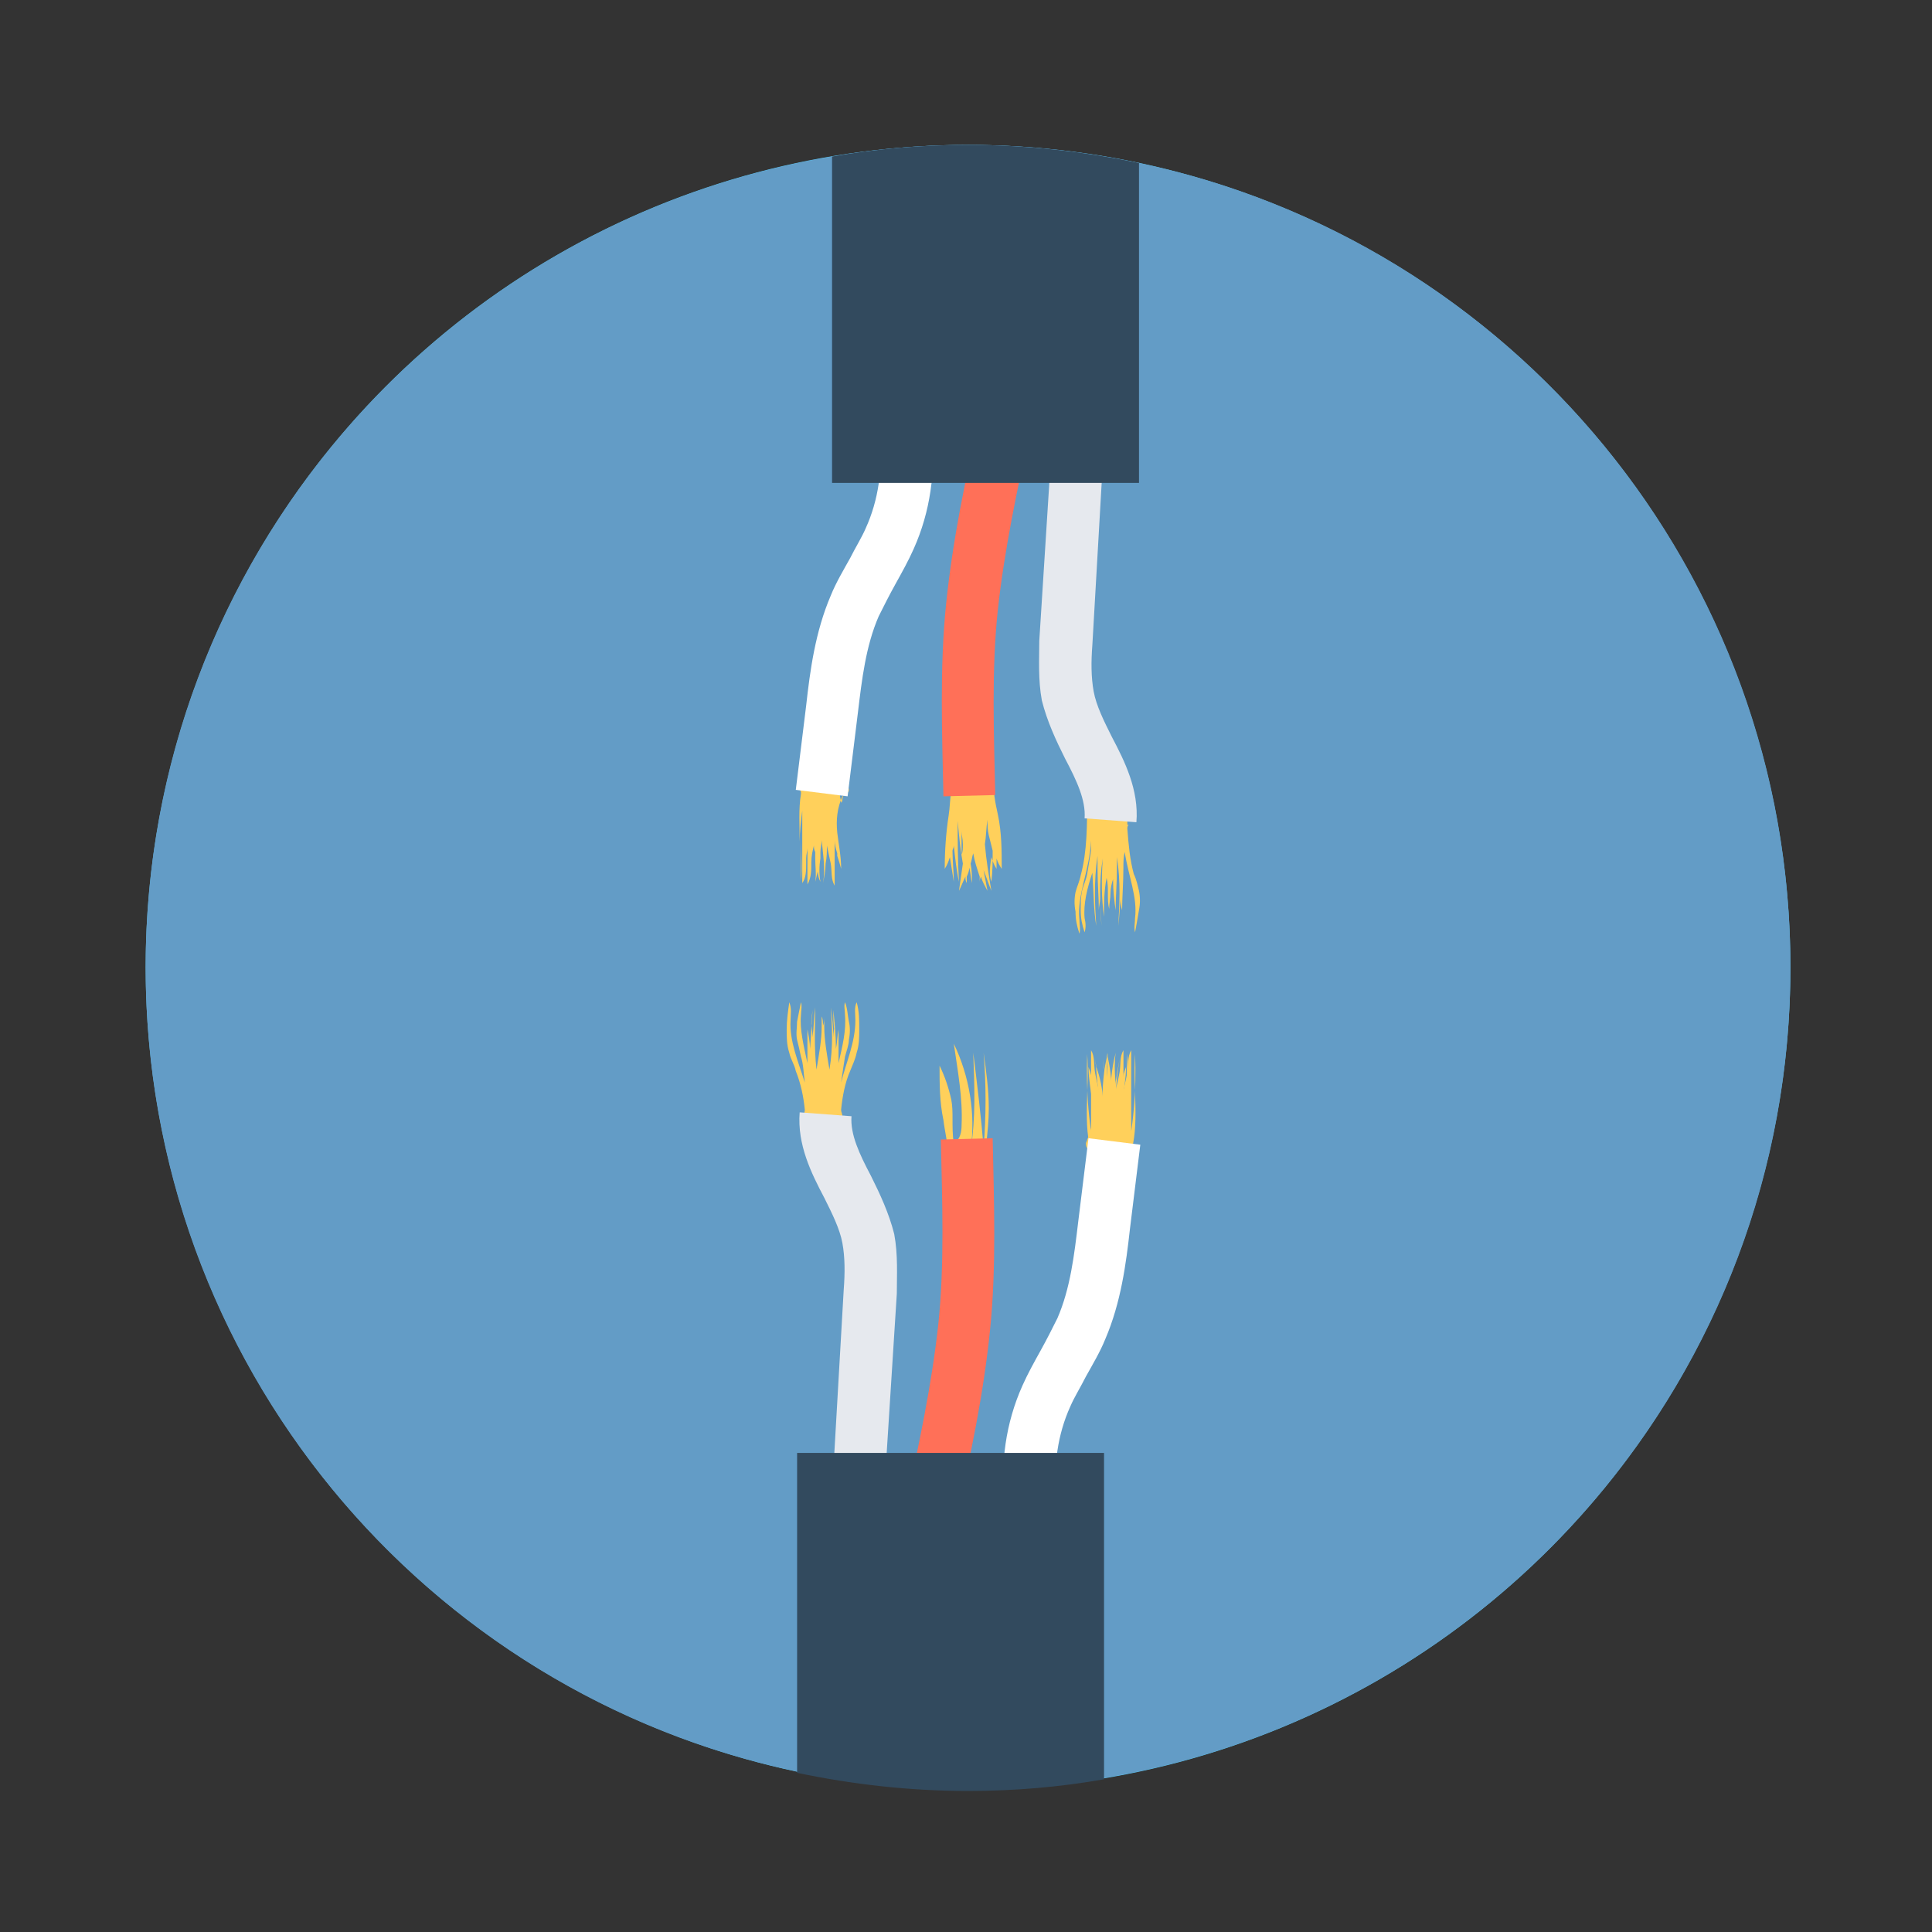 <?xml version="1.0" encoding="utf-8"?>
<!-- Generator: Adobe Illustrator 15.0.0, SVG Export Plug-In . SVG Version: 6.00 Build 0)  -->
<!DOCTYPE svg PUBLIC "-//W3C//DTD SVG 1.1//EN" "http://www.w3.org/Graphics/SVG/1.1/DTD/svg11.dtd">
<svg version="1.1" id="Layer_1" xmlns="http://www.w3.org/2000/svg" xmlns:xlink="http://www.w3.org/1999/xlink" x="0px" y="0px"
	 width="240px" height="240px" viewBox="0 0 240 240" enable-background="new 0 0 240 240" xml:space="preserve">
<rect x="0" y="0" width="240" height="240" fill="#333333" stroke="none"/>
<g>
	<circle fill="#54C0EB" cx="120.253" cy="120.159" r="102.159"/>
	<path fill="#639CC6" d="M222.413,120.16c0,50.676-36.842,92.666-85.268,100.709c-5.471,0.966-11.1,1.448-16.893,1.448
		c-7.239,0-14.319-0.803-21.235-2.251c-46.173-9.653-80.923-50.677-80.923-99.906c0-50.678,36.842-92.667,85.267-100.712
		c5.47-0.966,11.101-1.449,16.893-1.449c7.241,0,14.32,0.804,21.237,2.252C187.661,29.905,222.413,70.93,222.413,120.16z"/>
</g>
<g>
	<path fill="#FFD05B" d="M106.418,124.503c-0.322,0.645-0.161,1.448-0.161,2.252c0,2.735-1.126,5.148-1.769,7.723
		c0.16-1.125,0.321-2.251,0.482-3.217c0.161-0.644,0.482-1.449,0.482-2.092c0.161-0.805,0.161-1.609,0-2.253
		c-0.162-0.803-0.162-1.608-0.482-2.413c-0.161,0.482,0,0.965,0,1.61c0.161,1.93-0.322,3.86-0.804,5.951c0-1.449,0-2.735,0-4.183
		c-0.161,0.805-0.161,1.608-0.322,2.413c0-1.608-0.161-3.218-0.323-4.827c0,0.966,0,1.932,0.162,2.896c0-0.482,0-0.965,0-1.449
		c0,0.644-0.162,1.288-0.162,1.933c0-1.288-0.161-2.575-0.322-3.7c0.161,2.252,0.322,4.825-0.161,7.721
		c-0.322-1.931-0.644-3.699-0.644-5.309c0-0.16,0-0.321,0-0.482v0.161c0-0.322,0-0.642,0-0.966c0,0.324,0,0.805-0.162,1.127
		c0-0.322,0-0.803-0.161-1.127c0,0.324,0,0.644,0,0.966v-0.161c0,0.161,0,0.322,0,0.482c0,1.609-0.322,3.378-0.644,5.309
		c-0.323-2.896-0.161-5.469-0.161-7.721c-0.162,1.125-0.162,2.412-0.322,3.7c0-0.645-0.161-1.288-0.161-1.933
		c0,0.483,0,0.965,0,1.449c0-0.965,0-1.931,0.161-2.896c-0.161,1.609-0.161,3.219-0.322,4.827c0-0.805-0.161-1.608-0.322-2.413
		c0,1.447,0,2.733,0,4.183c-0.482-2.253-0.965-4.183-0.804-5.951c0-0.482,0.161-1.127,0-1.61c-0.161,0.805-0.321,1.61-0.482,2.413
		c0,0.805-0.161,1.448,0,2.253c0.161,0.643,0.322,1.287,0.482,2.092c0.322,0.966,0.322,2.092,0.482,3.217
		c-0.804-2.574-1.93-5.148-1.77-7.723c0-0.804,0.161-1.447-0.16-2.252c-0.161,1.126-0.322,2.252-0.322,3.379
		c0,0.966,0,1.93,0.322,2.895c0.16,0.805,0.643,1.45,0.804,2.253c0.644,1.609,0.965,3.218,1.126,4.827
		c0,0.322-0.161,0.642-0.161,0.805c0.161,0,0.161,0.159,0.322,0.159c0,0.965,0.161,1.931,0.161,2.896
		c0.804-0.161,1.287-0.644,1.93-1.127c0.644,0.483,1.127,0.966,1.932,1.127c0-0.966,0.162-1.932,0.162-2.896
		c0.161,0,0.161-0.159,0.321-0.159c0-0.322-0.16-0.482-0.16-0.805c0.16-1.609,0.482-3.379,1.126-4.827
		c0.321-0.803,0.643-1.448,0.804-2.253c0.323-0.965,0.323-1.929,0.323-2.895C106.74,126.755,106.74,125.629,106.418,124.503z
		 M102.396,135.282C102.396,135.121,102.396,135.121,102.396,135.282c0-0.161,0-0.323,0-0.644
		C102.396,134.799,102.396,134.959,102.396,135.282C102.396,135.121,102.396,135.121,102.396,135.282z"/>
	<path fill="#FFD05B" d="M121.219,145.258c-1.126-0.482-2.252-1.128-3.54-1.61c0.161-1.448-0.322-3.058-0.482-4.504
		c-0.482-2.255-0.482-4.506-0.482-6.759c0.643,1.288,1.126,2.735,1.449,4.185c0.161,0.804,0.161,1.609,0.161,2.412
		c0,0.965,0,2.092,0.161,3.056c0.804-0.481,0.965-1.449,0.965-2.252c0.161-3.379-0.482-6.756-0.965-10.135
		c1.93,4.022,2.735,8.687,2.091,13.191c0.644-4.021,0.482-8.044,0.323-12.065c0.482,3.861,0.965,7.883,1.287,11.744
		c0.322-3.861,0.322-7.883,0-11.744c0.322,2.253,0.644,4.665,0.644,6.918c0,1.449-0.161,3.057-0.321,4.505
		c0,0.804-0.162,1.448-0.162,2.252c0,0.482-0.16,0.966-0.644,0.966C121.541,145.418,121.381,145.258,121.219,145.258z"/>
	<path fill="#FFD05B" d="M141.008,130.938c-0.323,4.345,0.642,8.688-0.644,12.71c-0.161,0.644-0.644,1.448-1.287,1.61
		c-0.643,0.16-1.125-0.323-1.607-0.806c-0.324-0.482-0.646-0.966-1.129-1.448c-0.32-0.321-0.481-0.482-0.481-0.966
		c0-0.159,0.161-0.319,0.161-0.482c0.643-1.286,0.804-2.895,0.643-4.504c-0.159-1.448-0.481-3.056-0.481-4.505
		c0.964,2.574,1.125,5.632,0.481,8.365c-0.159,0.644-0.481,1.287-0.322,1.931c0.646-0.805,0.805-1.77,0.966-2.733
		c0.322-2.896,0.163-5.632-0.32-8.526c0.803,4.021,1.125,8.044,0.803,12.226c0.322-4.344-0.319-8.849,0.805-13.03
		c-0.643,4.505,1.609,9.17,0.322,13.513c-0.322-2.735-0.161-5.469,0.482-8.044c0.161-0.964,0.482-2.09,0.644-3.055
		c0.16-0.966,0-1.932,0.482-2.736c0,2.736,0,5.309,0,8.044c0,0.805,0,1.448,0,2.253c0,0.644-0.161,1.286-0.322,1.77
		c-0.16,0.645-0.321,1.449-0.481,2.092C140.846,140.109,141.168,135.441,141.008,130.938z"/>
	<path fill="#FFD05B" d="M140.042,130.938c-0.321,4.345,0.643,8.688-0.644,12.71c-0.161,0.644-0.643,1.448-1.286,1.61
		c-0.643,0.16-1.126-0.323-1.608-0.806c-0.483-0.482-0.645-0.966-1.126-1.448c-0.323-0.321-0.483-0.482-0.483-0.966
		c0-0.159,0.16-0.319,0.16-0.482c0.644-1.286,0.805-2.895,0.644-4.504c-0.161-1.448-0.482-3.056-0.482-4.505
		c0.966,2.574,1.125,5.632,0.482,8.365c-0.161,0.644-0.482,1.287-0.32,1.931c0.643-0.805,0.804-1.77,0.963-2.733
		c0.322-2.896,0.163-5.632-0.32-8.526c0.804,4.021,1.125,8.044,0.804,12.226c0.321-4.344-0.32-8.849,0.805-13.03
		c-0.643,4.505,1.608,9.17,0.322,13.513c-0.322-2.735-0.162-5.469,0.482-8.044c0.16-0.964,0.482-2.09,0.644-3.055
		c0.16-0.966,0-1.932,0.482-2.736c0,2.736,0,5.309,0,8.044c0,0.805,0,1.448,0,2.253c0,0.644-0.161,1.286-0.322,1.77
		c-0.16,0.645-0.321,1.449-0.482,2.092C139.881,140.109,140.364,135.441,140.042,130.938z"/>
	<path fill="#FFD05B" d="M135.054,130.938c0.323,4.345-0.642,8.688,0.644,12.71c0.161,0.644,0.644,1.448,1.287,1.61
		c0.644,0.16,1.126-0.323,1.609-0.806c0.322-0.482,0.644-0.966,1.127-1.448c0.32-0.321,0.481-0.482,0.481-0.966
		c0-0.159-0.161-0.319-0.161-0.482c-0.643-1.286-0.804-2.895-0.643-4.504c0.161-1.448,0.482-3.056,0.482-4.505
		c-0.965,2.574-1.126,5.632-0.482,8.365c0.161,0.644,0.482,1.287,0.322,1.931c-0.644-0.805-0.805-1.77-0.966-2.733
		c-0.321-2.896-0.161-5.632,0.322-8.526c-0.805,4.021-1.126,8.044-0.805,12.226c-0.321-4.344,0.321-8.849-0.803-13.03
		c0.642,4.505-1.611,9.17-0.324,13.513c0.324-2.735,0.161-5.469-0.482-8.044c-0.159-0.964-0.481-2.09-0.643-3.055
		c-0.161-0.966,0-1.932-0.483-2.736c0,2.736,0,5.309,0,8.044c0,0.805,0,1.448,0,2.253c0,0.644,0.161,1.286,0.322,1.77
		c0.161,0.645,0.322,1.449,0.481,2.092C135.215,140.109,134.895,135.441,135.054,130.938z"/>
</g>
<path fill="#FFFFFF" d="M124.759,186.763c-0.482-4.986,0.161-9.975,2.253-14.639c0.642-1.449,1.448-2.896,2.251-4.345
	c0.805-1.448,1.448-2.735,2.092-4.023c1.61-3.7,2.093-7.883,2.575-11.905l1.286-10.456l6.436,0.804l-1.286,10.457
	c-0.482,4.344-1.126,9.172-3.057,13.676c-0.644,1.608-1.61,3.214-2.414,4.664c-0.644,1.287-1.447,2.573-1.93,3.699
	c-1.61,3.54-2.092,7.402-1.771,11.263L124.759,186.763z"/>
<path fill="#FF7058" d="M118.806,188.372l-6.275-1.448c1.609-7.4,3.218-14.961,4.022-22.363c0.804-7.561,0.484-15.443,0.322-23.005
	l6.437-0.161c0.16,7.723,0.482,15.927-0.322,23.81C122.185,173.088,120.575,180.971,118.806,188.372z"/>
<path fill="#E6E9EE" d="M109.635,188.533l-6.435-0.322l1.609-27.992c0.161-2.093,0.161-4.021-0.162-5.792
	c-0.321-1.77-1.287-3.699-2.251-5.63c-1.609-3.056-3.378-6.597-3.057-10.618l6.435,0.482c-0.16,2.251,0.967,4.665,2.414,7.4
	c1.126,2.253,2.251,4.666,2.896,7.24c0.482,2.574,0.322,5.148,0.322,7.4L109.635,188.533z"/>
<path fill="#324A5E" d="M137.146,180.488v40.543c-5.469,0.965-11.099,1.449-16.892,1.449c-7.239,0-14.319-0.805-21.235-2.253
	v-39.739H137.146L137.146,180.488z"/>
<g>
	<path fill="#FFD05B" d="M141.49,110.667c-0.162-0.644-0.322-1.448-0.645-2.091c-0.481-1.77-0.643-3.54-0.804-5.631
		c0-0.162,0-0.323,0.161-0.482c0,0,0,0-0.161,0c0-1.126,0-2.413,0-3.7c-0.805,0.161-1.448,0.965-2.091,1.609
		c-0.645-0.804-1.127-1.448-1.932-1.609c0,0.161,0,0.322,0,0.482c-0.322-0.161-0.643-0.482-0.966-0.482c0,3.7,0,7.079-0.803,9.974
		c-0.161,0.805-0.482,1.449-0.643,2.091c-0.161,0.804-0.161,1.609,0,2.413c0,0.965,0.16,1.771,0.481,2.736
		c0.161-0.483,0-1.126,0-1.771c-0.321-3.057,1.287-6.113,1.447-9.813c0,0.483,0,0.804,0,1.287c-0.159,0.965-0.321,1.93-0.482,2.896
		c-0.16,0.804-0.481,1.448-0.641,2.091c-0.163,0.805-0.163,1.609-0.163,2.414c0,0.965,0.163,1.77,0.483,2.735
		c0.16-0.482,0.16-1.126,0-1.771c-0.161-1.769,0.32-3.7,0.964-5.63c0.161,2.413,0.161,4.666,0.483,6.597
		c-0.161-2.574-0.322-5.47,0.159-8.688c0,0.482,0,0.965,0,1.448c0,1.931,0.163,3.7,0.163,5.309c0-0.482,0.159-0.965,0.159-1.449
		c0,1.127,0.161,2.253,0.161,3.379c-0.161-2.575-0.32-5.31,0.162-8.367c-0.162,2.575-0.162,4.986,0.159,7.239
		c0-1.609,0-3.218,0.324-4.827c0.159,0.644,0.159,1.287,0.159,1.931c0,0.643,0,1.287,0.16,1.93c0,0.322,0,0.644,0,0.804
		c0-0.16,0-0.321,0-0.482c0,0.161,0,0.322,0,0.482c0-0.321,0-0.643,0-0.804c0-0.643,0.162-1.287,0.162-1.93
		c0-0.644,0.16-1.287,0.321-1.77c0,1.448,0.161,2.735,0.321,3.861c0-1.609,0.161-3.378,0.161-5.309c0-0.322,0-0.804,0-1.126v-0.161
		c0.482,3.058,0.322,5.953,0.161,8.528c0.161-1.126,0.161-2.252,0.321-3.379c0,0.484,0,0.966,0.161,1.449
		c0-1.609,0.161-3.378,0.161-5.309c0-0.644,0-1.287,0.161-1.93c0.481,3.057,1.606,5.63,1.286,8.204c0,0.644-0.162,1.126,0,1.771
		c0.158-0.804,0.32-1.771,0.481-2.735C141.649,112.276,141.649,111.471,141.49,110.667z"/>
	<path fill="#FFD05B" d="M123.15,106.484c0.161,0.483,0.321,0.965,0.644,1.448c0-0.482,0-0.804,0-1.287
		c0.161,0.482,0.322,0.804,0.644,1.287c0-2.252,0-4.504-0.482-6.757c-0.322-1.448-0.644-3.057-0.483-4.505
		c-0.16,0-0.321-0.161-0.482-0.161c0-0.161,0-0.322,0-0.483c0-0.482-0.161-0.965-0.645-0.965c-0.16,0-0.321,0-0.482,0.161
		c-0.321,0.161-0.644,0.322-0.965,0.483c-0.323-0.161-0.645-0.322-0.967-0.483c-0.161,0-0.321-0.161-0.482-0.161
		c0,0-0.161,0-0.161,0.161c-0.161,0-0.322-0.161-0.322-0.161c-0.483,0-0.643,0.644-0.643,0.965c0,0.805-0.161,1.448-0.161,2.252
		c-0.162,0.964-0.162,2.091-0.323,3.056c-0.322,2.092-0.483,4.344-0.483,6.596c0.322-0.482,0.483-0.965,0.644-1.448
		c0.162,0.965,0.322,2.091,0.482,3.058c0-1.288-0.16-2.575-0.16-3.862c0-0.161,0.16-0.322,0.16-0.644
		c0.161,1.449,0.323,3.058,0.644,4.505c-0.161-2.575-0.161-5.148-0.161-7.562c0.161,1.77,0.322,3.54,0.644,5.31
		c-0.161,1.126-0.322,2.252-0.483,3.378c0.322-0.644,0.483-1.125,0.804-1.77c0,0.322,0,0.483,0.161,0.805c0-0.323,0-0.644,0-0.805
		c0.161-0.321,0.322-0.804,0.322-1.125c0.161,0.644,0.161,1.287,0.322,1.931c0-0.805,0-1.609-0.161-2.413
		c0.161-0.483,0.161-0.805,0.323-1.287c0.16,0.965,0.482,1.93,0.804,2.896c0,0.322,0,0.644,0,0.805c0-0.323,0-0.483,0.161-0.805
		c0.161,0.644,0.482,1.126,0.805,1.77c-0.161-0.803-0.323-1.77-0.484-2.573c0.323,0.804,0.645,1.771,0.967,2.573
		c-0.322-1.93-0.644-3.86-0.806-5.791c0.162-0.966,0.162-2.092,0.323-3.057c0,0.644,0,1.287,0.16,1.931
		c0.161,0.643,0.322,1.287,0.483,1.93c0,1.287,0,2.574-0.161,3.862C122.828,108.576,122.989,107.61,123.15,106.484z
		 M119.449,106.163c0-0.965,0-1.931,0-2.896c0,0.482,0.161,0.965,0.161,1.609C119.61,105.358,119.61,105.841,119.449,106.163z"/>
	<path fill="#FFD05B" d="M99.5,109.379c0.161-1.608,0-3.217,0-4.826C99.5,106.163,99.5,107.771,99.5,109.379z"/>
	<path fill="#FFD05B" d="M105.453,98.119c0-0.322-0.323-0.644-0.482-0.965c-0.482-0.483-0.644-0.965-1.126-1.448
		c-0.323-0.322-0.804-0.644-1.287-0.804l0,0h-0.161h-0.163l0,0c-0.161,0-0.161,0-0.322,0c-0.161,0-0.321-0.161-0.643,0
		c-0.322,0-0.643,0.321-0.804,0.643l0,0l0,0c-0.161,0.322-0.322,0.644-0.483,0.965c0,0.161-0.161,0.322-0.161,0.482l0,0
		c-0.322,0.322-0.482,0.482-0.482,0.965c0,0.162,0.161,0.323,0.161,0.483v0.161c-0.321,1.931-0.161,4.022-0.161,5.952
		c0-1.287,0.161-2.574,0.321-3.861c0,0.322,0,0.643,0,0.965c0,2.736,0,5.31,0,8.045c0.483-0.644,0.483-1.609,0.483-2.413
		c0,0.804,0,1.448,0,2.252c0-0.965,0-1.932,0-2.896c0-0.482,0.161-0.965,0.161-1.287c0,1.449,0,3.058,0,4.505
		c0.482-0.805,0.482-1.771,0.482-2.736c0-0.804,0.161-1.449,0.322-2.092c0,0.322,0,0.483,0.162,0.805c0,0.322,0,0.643,0,0.804
		c0,0.965,0.161,1.93,0,2.896c0.161-0.483,0.161-0.804,0.322-1.288c0,0.484,0.161,0.966,0.322,1.288
		c-0.161-0.965-0.161-1.932,0-2.896c0-0.322,0-0.644,0-0.804c0-0.483,0.161-0.965,0.161-1.448c0.161,1.77,0.482,3.539,0.161,5.309
		c0.162-0.805,0.323-1.609,0.323-2.413c0.161,0.482,0.161,1.126,0.322,1.608c-0.161-0.482-0.161-1.125-0.322-1.608
		c0.161-0.805,0.161-1.449,0.161-2.253c0.161,0.804,0.322,1.448,0.482,2.253c0.161,0.964,0,1.93,0.482,2.734c0-1.93,0-3.7,0-5.631
		c0,0.483,0.161,1.126,0.322,1.608c0,1.287,0,2.413,0,3.701c0-1.126,0-2.252,0-3.379c0.161,0.482,0.323,0.965,0.484,1.608
		c0-1.608-0.323-3.057-0.484-4.504c-0.161-1.609,0-3.058,0.643-4.504C105.453,98.44,105.453,98.28,105.453,98.119z M104.327,100.693
		c0,0.161,0,0.161,0,0.322v0.162C104.327,101.014,104.327,100.854,104.327,100.693z M104.647,99.244c0,0.162,0,0.323-0.161,0.483
		c0-0.322-0.161-0.644-0.161-1.126v-0.161c0-0.161,0.161-0.322,0.161-0.483c0-0.161,0-0.161,0-0.322
		c0.161-0.161,0.161-0.323,0.322-0.482C104.97,97.957,104.81,98.602,104.647,99.244z"/>
</g>
<path fill="#FFFFFF" d="M115.75,53.555c0.482,4.987-0.162,9.975-2.253,14.639c-0.643,1.449-1.447,2.896-2.252,4.344
	c-0.804,1.448-1.448,2.735-2.091,4.022c-1.609,3.7-2.091,7.884-2.575,11.905l-1.287,10.458l-6.436-0.804l1.287-10.458
	c0.483-4.344,1.126-9.17,3.057-13.674c0.644-1.609,1.609-3.218,2.413-4.666c0.643-1.287,1.448-2.574,1.93-3.7
	c1.609-3.54,2.091-7.4,1.77-11.262L115.75,53.555z"/>
<path fill="#FF7058" d="M121.702,51.946l6.274,1.449c-1.61,7.4-3.218,14.961-4.021,22.363c-0.805,7.561-0.483,15.443-0.322,23.005
	l-6.437,0.161c-0.161-7.723-0.482-15.927,0.323-23.81C118.324,67.23,119.932,59.346,121.702,51.946z"/>
<path fill="#E6E9EE" d="M130.872,51.785l6.435,0.322l-1.609,27.994c-0.161,2.091-0.161,4.022,0.161,5.791
	c0.322,1.77,1.287,3.701,2.253,5.631c1.609,3.057,3.379,6.596,3.057,10.618l-6.436-0.483c0.16-2.251-0.966-4.666-2.412-7.4
	c-1.128-2.252-2.254-4.665-2.896-7.239c-0.482-2.574-0.322-5.147-0.322-7.4L130.872,51.785z"/>
<path fill="#324A5E" d="M141.49,20.252V59.99h-38.129V19.448c5.47-0.965,11.101-1.448,16.893-1.448
	C127.494,18,134.573,18.804,141.49,20.252z"/>
</svg>
